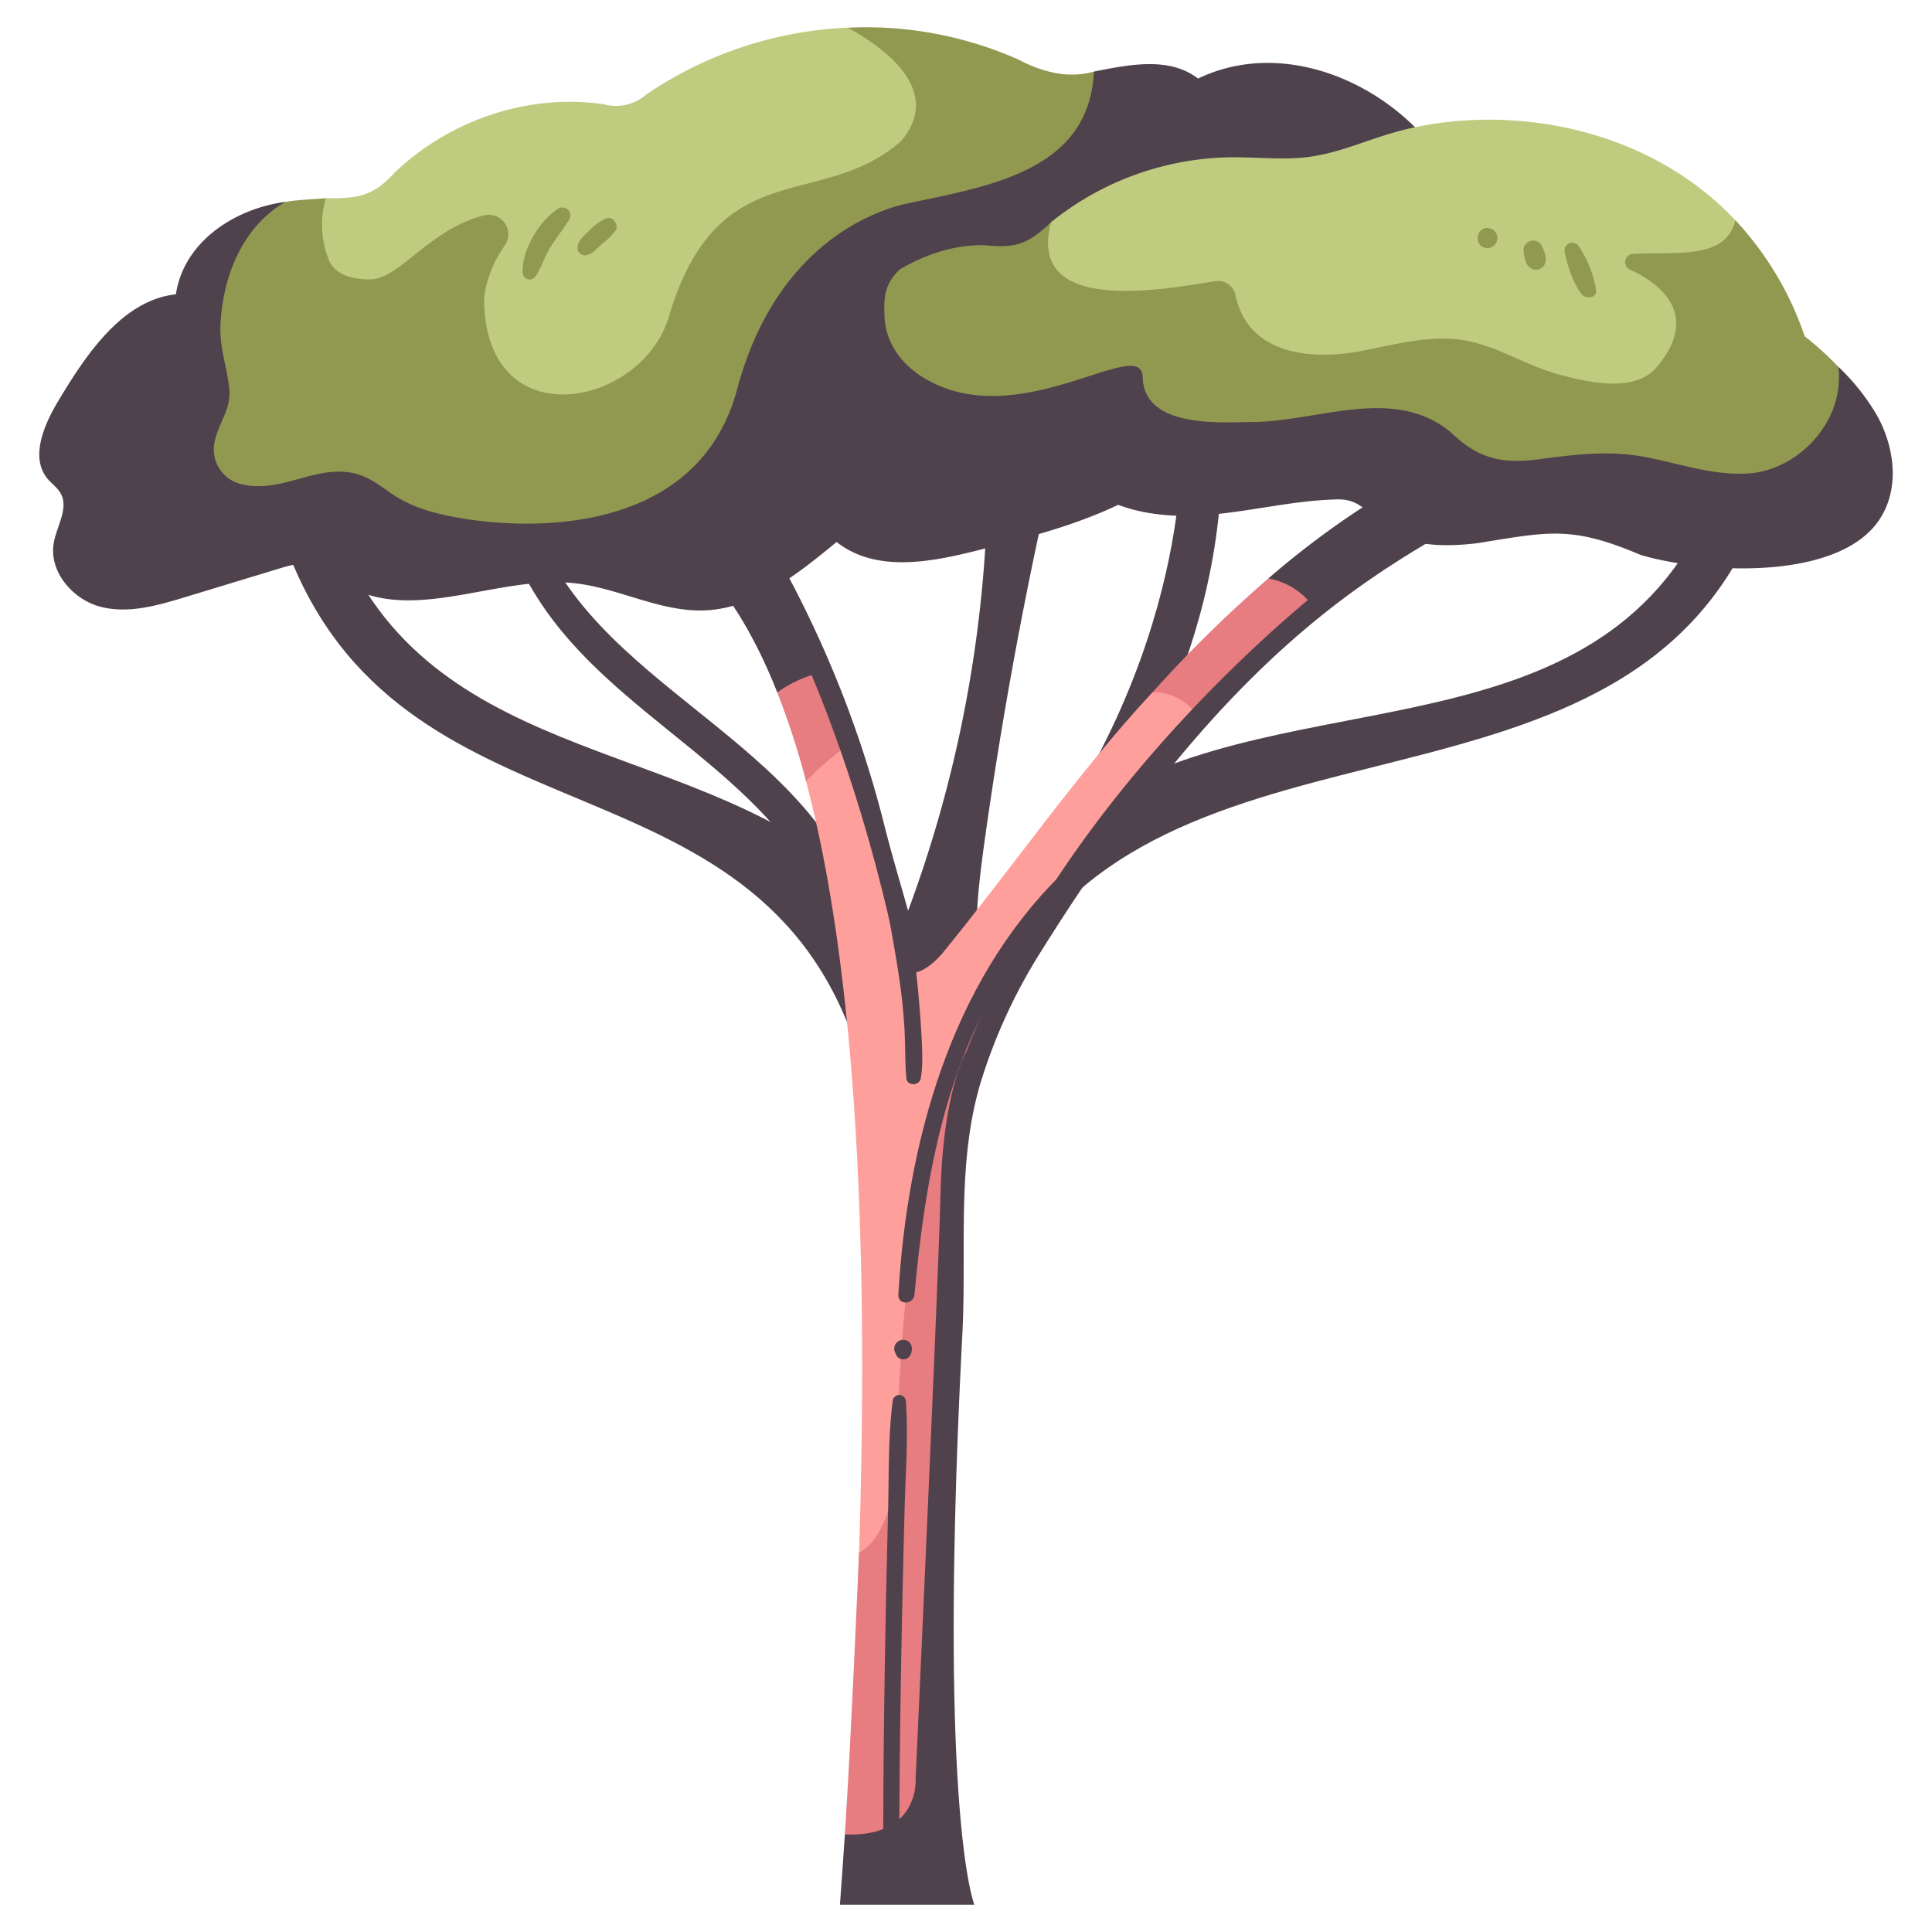 <svg id="flat" height="512" viewBox="0 0 500 500" width="512" xmlns="http://www.w3.org/2000/svg"><g fill="#4f424c"><path d="m129.8 123.532c-1.91 10.525 3.829 22.594 9.317 31.251 19.827 31.182 59.135 44.639 74.428 79.3 2.026 4.569 10.084 1.252 8.16-3.441-18.287-44.63-78.211-56.473-86.412-107.113-.817-2.441-4.955-2.964-5.493 0z"/><path d="m305.607 118s1.637 62.762-53.438 123.059l29.634-21.9s33.176-42.328 34.354-97.911z"/><path d="m270.666 129.824q-9.517 42.918-15.666 86.492c-1.817 12.882-3.41 26.009-1.33 38.851a45.667 45.667 0 0 1 -23.95-6.132 328.836 328.836 0 0 0 25.752-117.549z"/><path d="m86.173 135.256c22.214 62.764 90.287 54.756 133.216 90.627l2.522 46.024c-25.909-80.4-118.7-50.3-148.043-130.865z"/><path d="m283.327 207.509c50.639-31.944 129.909-10.919 159-76.117l13 1.548c-33.561 85.471-151.467 45.46-193.759 119.048z"/></g><path d="m227.093 214.432c2.49 9.909 7.884 41.16 16.935 32.118 17.941-21.961 34.786-46.451 54.228-67.39 5.8-2.488 10.534-1.578 14.938.373-23.155 26.721-43.313 61.019-62.037 98.942-8.308 20.308-5.992 120.148-7.129 142.06 0 0-22.679 9.1-21.919-12.317 3.006-84.673-.4-156.624-13.506-206.051-2.2-8.3 10.049-14.866 10.049-14.866s5.001 13.439 8.441 27.131z" fill="#ff9f9c"/><path d="m251.157 278.475c11.435-23.16 23.409-44.955 36.27-64.511-49.84 44.911-52.864 104.007-55.892 166.654-.489 8.025-2.6 17.382-9.215 21.27 0 0-2.141 49.968-3.668 72.851l28.265 14.489s-4.068-190.445 4.24-210.753z" fill="#e77c81"/><path d="m209.09 172.434c-3.269.374-5.963 2.481-7.929 6.778a206.311 206.311 0 0 1 7.437 22.956 82.946 82.946 0 0 1 10.876-9.375c-4.461-10.805-9.237-20.493-10.384-20.359z" fill="#e77c81"/><path d="m328.264 149.68a333.043 333.043 0 0 0 -30 29.491 13.558 13.558 0 0 1 12.122 6.879 294.115 294.115 0 0 1 29.972-28.06c1.917-9.081-3.153-11.639-12.094-8.31z" fill="#e77c81"/><path d="m366.425 122.976a225.429 225.429 0 0 0 -38.157 26.708c5.654 1.1 10.908 4.7 13.005 10.212 17.226-13.955 32.441-21.917 46.3-29.765z" fill="#4f424c"/><path d="m215.556 173.539a284.615 284.615 0 0 0 -17.692-35.349l-16.948 7.6c7.994 8.147 14.7 19.417 20.239 33.419a30.918 30.918 0 0 1 14.401-5.67z" fill="#4f424c"/><path d="m219.408 7.154a100.461 100.461 0 0 0 -52.208 17.336 11.8 11.8 0 0 1 -10.863 2.5c-19.27-2.827-39.648 3.814-54.2 17.662-5.619 6.282-9.811 6.733-17.83 6.641 0 0-20.68 17.1-5.01 48.878s94.675 23.071 105.122.653 31.34-44.617 53.54-50.928 8.953-30.253 8.953-30.253z" fill="#bfcc7f"/><path d="m298.269 63.785-15.178-45.262c-6.913 1.948-13.58.008-19.79-3.23a97.4 97.4 0 0 0 -43.892-8.128c12.645 6.947 23.753 17.609 13.773 29.375-20.734 18.16-46.982 2.827-59.882 44.702-6.274 23.79-46.819 32.479-47.991-2.537-.152-4.536 2.008-10.507 5.344-15.2a5.05 5.05 0 0 0 -5.356-7.772c-14.074 3.536-21.834 16.338-29.254 16.556-4.294.126-9.34-.986-10.908-4.985a24.4 24.4 0 0 1 -.818-16.017c-10.881 1.236-36.707-2.807-39.938 53.44-1.472 51.273 50.786 34.942 50.786 34.942l73.574 4.935z" fill="#919951"/><path d="m310.058 20.329c-7.5-5.758-17.871-3.59-26.967-1.807-1.164 26.515-28.92 29.872-49.555 34.422-13.516 3.483-34.136 15.448-42.752 47.756-11.086 41.559-62.635 36.377-79 31.766a35.306 35.306 0 0 1 -9.324-3.981c-3.386-2.132-6.155-4.737-10.14-5.819-10.33-2.806-19.21 5.187-29.762 2.654a9.251 9.251 0 0 1 -6.879-11.55c1.184-4.908 4.266-8.045 3.643-13.4-.681-5.856-2.57-10.523-2.255-16.526.684-13.035 6.057-25.366 16.783-31.6-12.867 1.7-26.244 10.109-28.328 23.915-13.773 1.541-23.075 15.279-30.512 27.727-3.645 6.1-7.207 14.444-2.8 19.891 1.146 1.417 2.744 2.44 3.582 4.083 1.934 3.793-1.053 8.216-1.848 12.464-1.444 7.695 5.056 14.96 12.225 16.751s14.657-.382 21.762-2.542l24.361-7.4c2.357-.716 4.8-1.44 7.22-1.1 3.522.5 6.373 3.116 9.437 5.011 17.453 10.8 39.591-2.3 59.731-.109 11.483 1.247 22.3 7.546 33.847 7.028 12.8-.573 23.849-9.325 33.988-17.7 10.148 8.016 24.366 5.246 36.727 2.115 14.6-3.7 29.394-7.474 42.59-15.111 5.777-3.344 11.235-7.421 17.413-9.813 8.288-3.209 17.331-3.183 25.93-5.244a58.2 58.2 0 0 0 32.457-21.54c31.521-38.47-22.595-89.144-61.574-70.341z" fill="#4f424c"/><path d="m272 57.517a75.664 75.664 0 0 1 46.752-16.812c6.722-.057 13.488.78 20.145-.118 7.088-.956 13.724-3.833 20.552-5.916 26.71-8.15 65.06-3.722 89.67 22.329 7.485 7.924-11.709 56.643-11.709 56.643l-81.78 5.557s-85.654-2.073-90.878-25.578 7.248-36.105 7.248-36.105z" fill="#bfcc7f"/><path d="m475.681 94.842a83.2 83.2 0 0 0 -8.632-7.815 82.676 82.676 0 0 0 -17.931-30.027c-2.612 10.288-14.71 8.073-26.518 8.712a2.127 2.127 0 0 0 -.8 4.052c8.529 3.879 18.007 11.983 7.056 25.153-5.582 6.712-17.185 4.253-25.606 1.948-8.36-2.287-15.855-7.392-24.406-8.809-7.852-1.3-15.827.627-23.634 2.173-13.53 3.218-31.757 2.67-35.414-13.564a4.6 4.6 0 0 0 -5.3-3.9c-13.928 2.226-48.866 8.779-42.488-15.233-6.027 5.624-8.884 6.747-17.17 5.928-7.745-.178-15.248 2.336-21.948 6.24 0 0-28.041 21.511 9.692 38.61s113.048 10.89 113.048 10.89l99.7 16.058s25.242 3.816 20.351-40.416z" fill="#919951"/><path d="m341.273 159.9a12.006 12.006 0 0 0 -.247-6.707c-13.745 11.167-67.281 57.447-90.835 118.719 0 0-6.083 9.858-6.768 36.523s-6.463 151.992-6.463 151.992 1.119 15.148-18.309 14.317q-.6 9.033-1.278 18.2h34.8s-9.587-22.984-3.109-147.812c1.137-21.912-1.57-44.336 4.836-65.322a140.555 140.555 0 0 1 15.288-33.217c27.703-44.423 51.351-69.902 72.085-86.693z" fill="#4f424c"/><path d="m231.979 246.316c2.549 11.983 12.049.234 12.049.234-1.663.921-5.75 1.583-7-3.327-2.516-9.9-5.637-19.621-8.127-29.529a284.813 284.813 0 0 0 -13.331-40.14l-.016-.015a13.667 13.667 0 0 0 -6.462-1.1c2.854 6.776 14.292 33.461 22.887 73.877z" fill="#4f424c"/><path d="m485.761 107.505a56.423 56.423 0 0 0 -10.083-12.66c2.052 13.662-10.137 27.167-23.737 27.71-8.978.462-17.522-2.664-26.231-4.3-8.633-1.617-16.652-.786-25.275.3-10.625 1.63-17.115.92-25.045-6.753-15.147-12.4-35.188-2.232-52.622-2.576-8.683.2-26.786 1.009-27.036-11.646-.317-11.006-30.775 13.912-54.925 1.173-6.6-3.385-11.629-9.294-11.9-16.937-.156-4.325-.224-8.186 4-12.118-10.041 5.961-20.867 15.7-20.812 27.879.166 11.066 10.229 20.087 21.11 23.093s22.445 1.389 33.633-.1c5.046-.966 9.083-.137 12.4 3.866 8.266 7.79 20.689 9.671 32.112 8.912s22.622-3.744 34.068-4.077c12.783-.807 7.61 14.869 37.095 11.29 18.608-3.026 24.275-4.5 42.143 3.077 16.893 4.944 52.119 6.768 62.138-9.807 4.832-7.858 3.467-18.242-1.033-26.326z" fill="#4f424c"/><path d="m138.643 71.472c1.531-2.385 2.37-5.191 3.886-7.624s3.358-4.649 4.828-7.1a2.066 2.066 0 0 0 -2.806-2.806c-4.929 3.107-9.511 10.665-9.293 16.611a1.832 1.832 0 0 0 3.385.916z" fill="#919951"/><path d="m151.854 66.025c1.514-.354 2.835-1.885 3.965-2.9a18.879 18.879 0 0 0 3.474-3.425c.979-1.512-.668-3.853-2.448-3.185a13.7 13.7 0 0 0 -4.251 3.078c-1.132 1.062-2.8 2.5-3.1 4.069a1.947 1.947 0 0 0 2.364 2.364z" fill="#919951"/><path d="m404.948 65.288c.709 3.515 2.14 7.9 4.325 10.778 1.046 1.38 4.075 1.239 3.8-1.029a28.763 28.763 0 0 0 -4.483-11.284 2 2 0 0 0 -3.641 1.535z" fill="#919951"/><path d="m394.264 64.717c.179 1.687.425 3.881 2.044 4.8a2.52 2.52 0 0 0 3.335-.875c.948-1.642.031-3.639-.711-5.189a2.525 2.525 0 0 0 -4.668 1.264z" fill="#919951"/><path d="m386.877 63.141.036-.048-1.349 1.037a2.6 2.6 0 0 0 -.6-5.12c-2.994-.068-3.531 4.527-.6 5.12l-1.349-1.037a2.241 2.241 0 0 0 3.862.048z" fill="#919951"/><path d="m274.444 226.518c-28.586 28.178-39.694 69.524-41.951 108.567-.18 2.7 3.911 2.632 4.172 0 2.6-28.652 7.584-57.924 23.166-82.659 5.143-8.45 11.5-15.874 17.208-23.906 1.117-1.57-1.282-3.259-2.595-2z" fill="#4f424c"/><path d="m231.015 362.675c-1.185 9.277-.943 18.882-1.176 28.23-.731 29.185-1.257 58.377-1.257 87.573 0 2.669 4.145 2.673 4.149 0 .037-29.2.612-58.388 1.365-87.573.241-9.343 1.013-18.906.341-28.23a1.712 1.712 0 0 0 -3.422 0z" fill="#4f424c"/><path d="m233.107 347.491a2.854 2.854 0 0 0 -1.157 1.5l1.82-1.386a.656.656 0 0 0 -.262.034 2.1 2.1 0 0 0 -1.744 2.39 1.911 1.911 0 0 0 1.22 1.6 1.02 1.02 0 0 0 .516.14c2.475.387 3.448-3.621 1.361-4.734a2.308 2.308 0 0 0 -2.689 3.712l-.351-.454a1.259 1.259 0 0 1 .121.207l-.218-.517a1.173 1.173 0 0 1 .067.231l-.074-.552a.83.83 0 0 1 .01.1l3.81-1.032a2.107 2.107 0 0 0 -1.028-.954.613.613 0 0 0 -.237-.1l1.386 1.82a1.129 1.129 0 0 1 0-.13l-.066.5a1.017 1.017 0 0 1 .052-.211l-.183.433a1.847 1.847 0 0 0 .292-1.29.889.889 0 0 0 -.122-.45 1.715 1.715 0 0 0 -1.864-1.063 1.334 1.334 0 0 0 -.663.211z" fill="#4f424c"/><path d="m228.663 228.664c1.7 12.044 4.533 23.718 5.295 35.922.391 4.356.209 10.7.6 14.187-.109 2.427 3.665 2.422 3.773 0 .715-3.69.165-10.691-.142-15.434-.905-11.74-2.162-24.494-6.3-35.566a1.677 1.677 0 0 0 -3.231.891z" fill="#4f424c"/></svg>